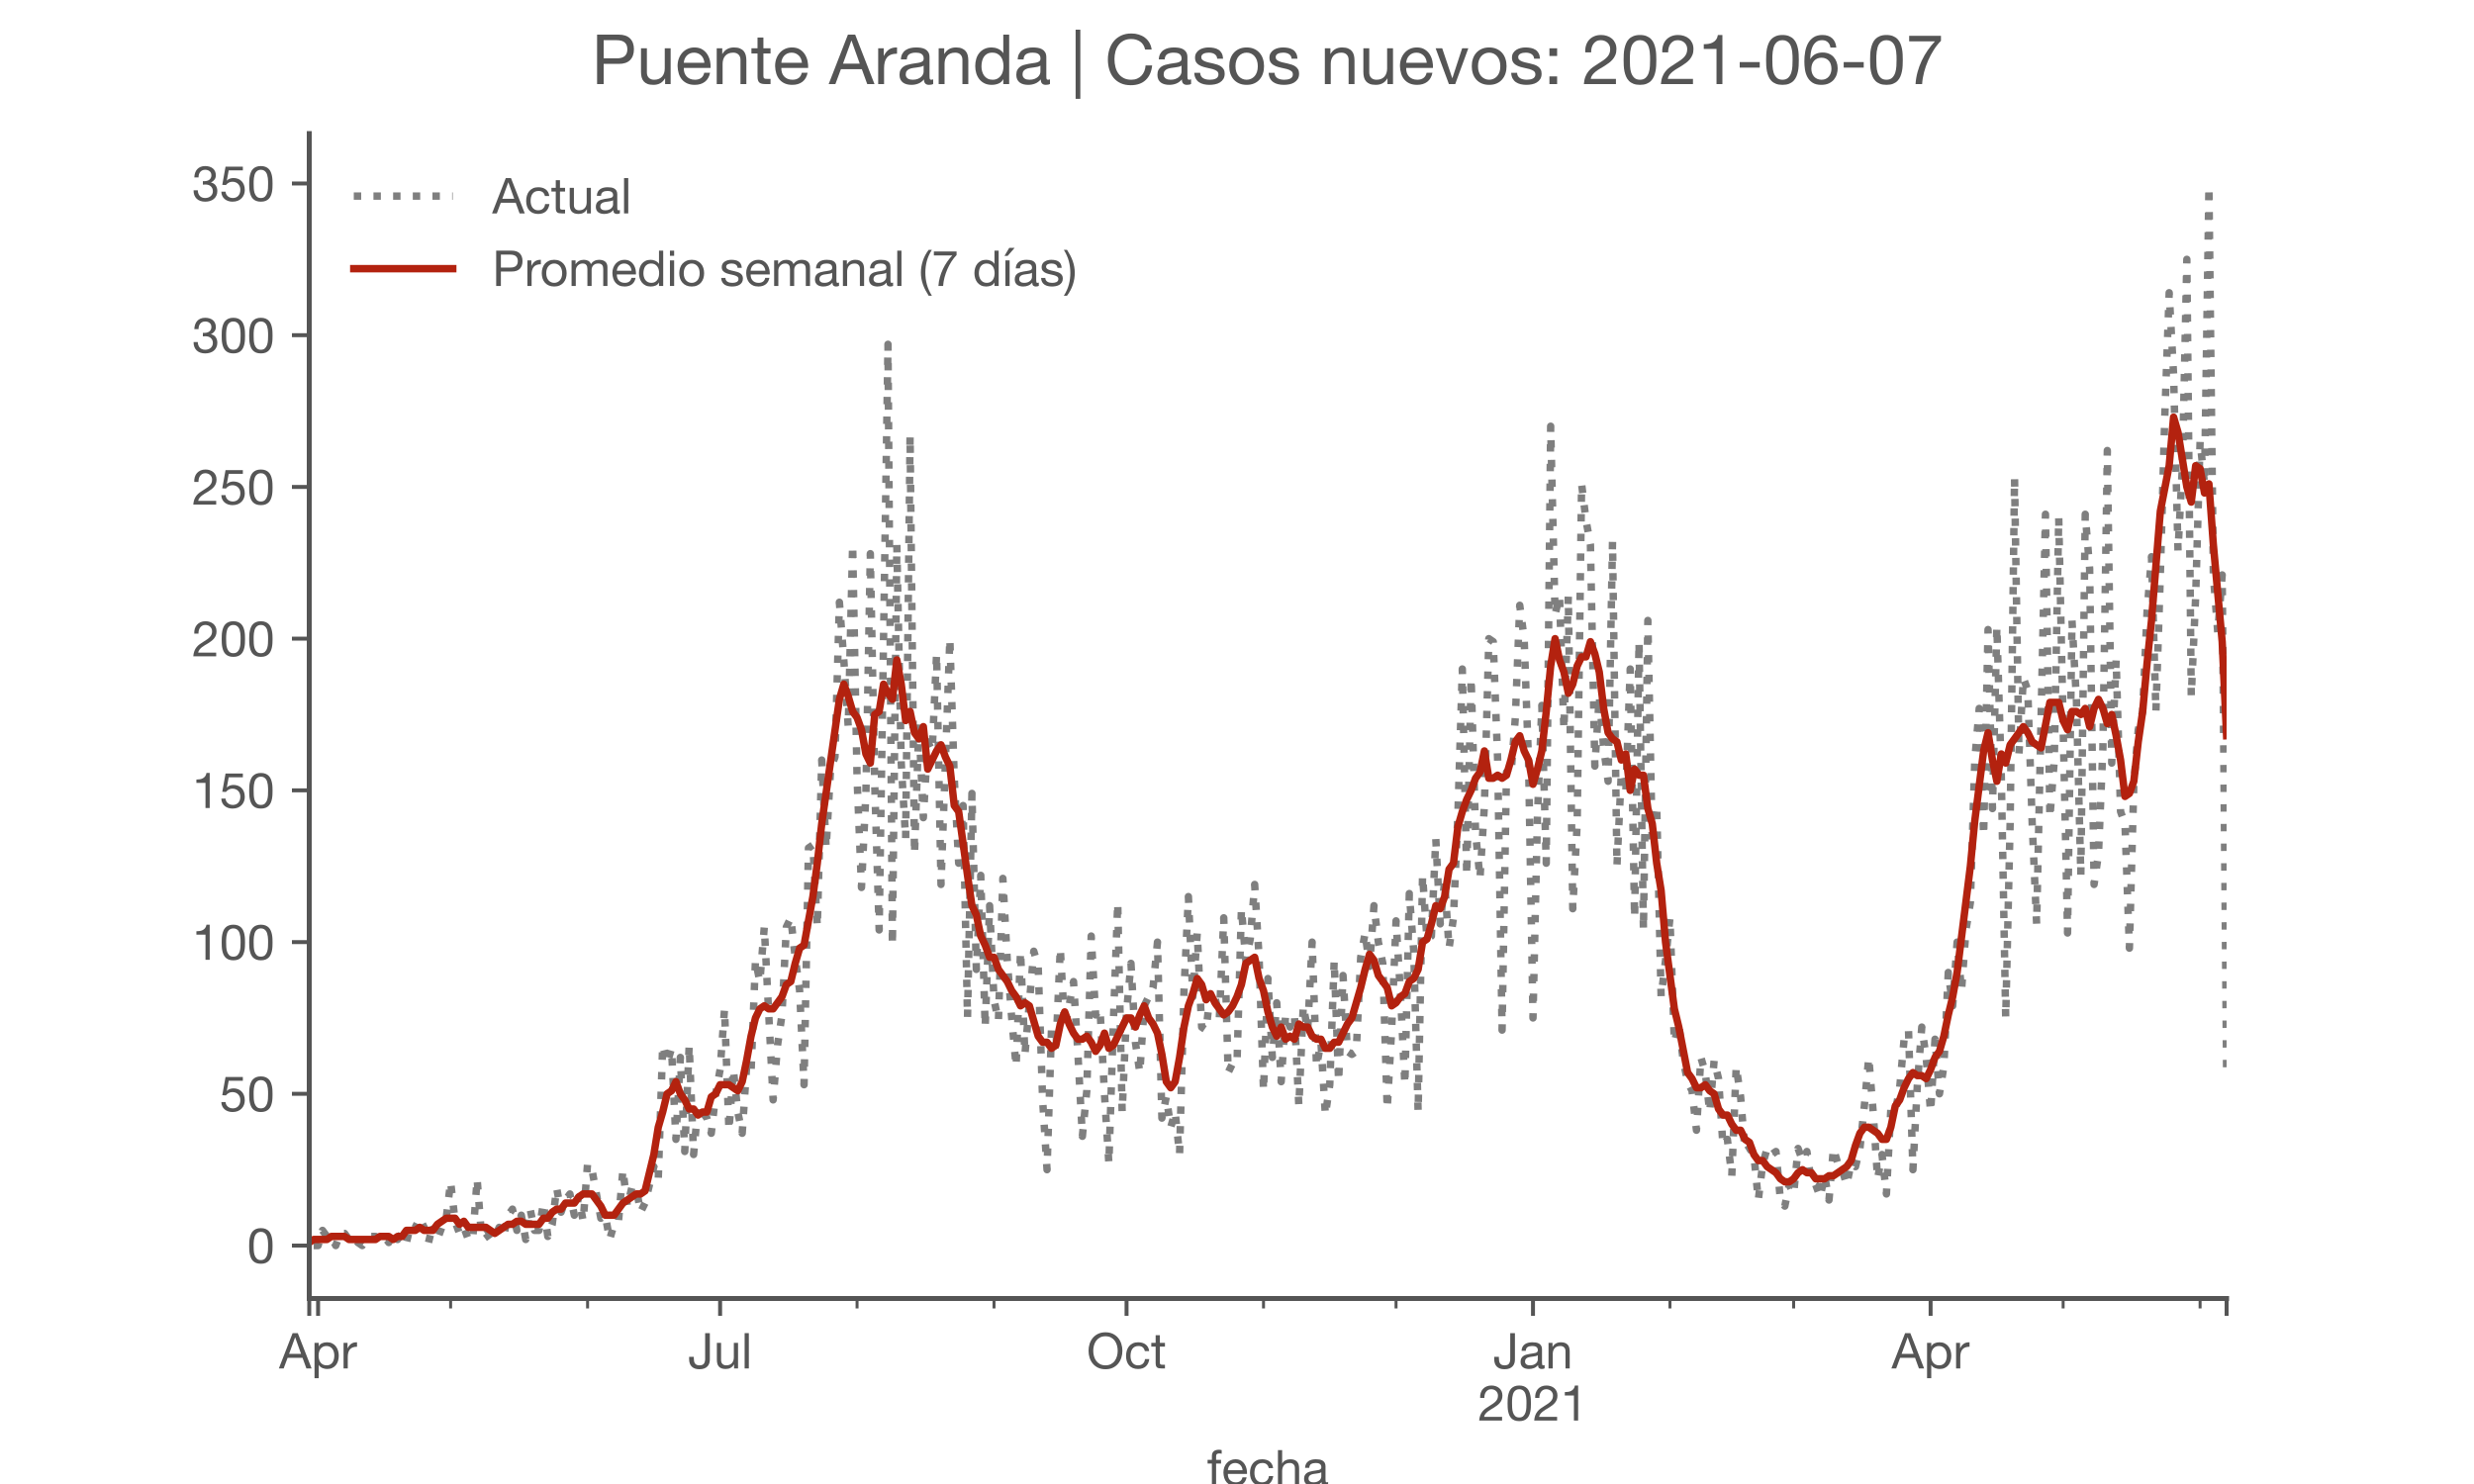 <?xml version="1.0" encoding="utf-8" standalone="no"?>
<!DOCTYPE svg PUBLIC "-//W3C//DTD SVG 1.1//EN"
  "http://www.w3.org/Graphics/SVG/1.1/DTD/svg11.dtd">
<!-- Created with matplotlib (https://matplotlib.org/) -->
<svg height="300pt" version="1.1" viewBox="0 0 500 300" width="500pt" xmlns="http://www.w3.org/2000/svg" xmlns:xlink="http://www.w3.org/1999/xlink">
 <defs>
  <style type="text/css">*{stroke-linecap:butt;stroke-linejoin:round;}</style>
 </defs>
 <g id="figure_1">
  <g id="patch_1">
   <path d="M 0 300 
L 500 300 
L 500 0 
L 0 0 
z
" style="fill:#ffffff;"/>
  </g>
  <g id="axes_1">
   <g id="patch_2">
    <path d="M 62.5 262.5 
L 450 262.5 
L 450 27 
L 62.5 27 
z
" style="fill:#ffffff;"/>
   </g>
   <g id="matplotlib.axis_1">
    <g id="xtick_1">
     <g id="line2d_1">
      <defs>
       <path d="M 0 0 
L 0 3.5 
" id="m6ed8ae85b5" style="stroke:#555555;stroke-width:0.8;"/>
      </defs>
      <g>
       <use style="fill:#555555;stroke:#555555;stroke-width:0.8;" x="62.5" xlink:href="#m6ed8ae85b5" y="262.5"/>
      </g>
     </g>
    </g>
    <g id="xtick_2">
     <g id="line2d_2">
      <g>
       <use style="fill:#555555;stroke:#555555;stroke-width:0.8;" x="64.286" xlink:href="#m6ed8ae85b5" y="262.5"/>
      </g>
     </g>
     <g id="text_1">
      <!-- Apr -->
      <g style="fill:#555555;" transform="translate(56.416 276.641)scale(0.1 -0.1)">
       <defs>
        <path d="M 20.094 29.5 
L 32.203 62.797 
L 32.406 62.797 
L 44.297 29.5 
z
M 27.203 71.406 
L -0.594 0 
L 9.094 0 
L 17.094 21.5 
L 47.297 21.5 
L 55.094 0 
L 65.594 0 
L 37.703 71.406 
z
" id="HelveticaNeue-65"/>
        <path d="M 6.703 51.703 
L 6.703 -19.703 
L 15.203 -19.703 
L 15.203 6.906 
L 15.406 6.906 
Q 16.797 4.594 18.844 3.047 
Q 20.906 1.5 23.203 0.594 
Q 25.5 -0.297 27.844 -0.688 
Q 30.203 -1.094 32.094 -1.094 
Q 38 -1.094 42.453 1 
Q 46.906 3.094 49.844 6.75 
Q 52.797 10.406 54.25 15.297 
Q 55.703 20.203 55.703 25.703 
Q 55.703 31.203 54.203 36.094 
Q 52.703 41 49.75 44.75 
Q 46.797 48.5 42.344 50.703 
Q 37.906 52.906 31.906 52.906 
Q 26.5 52.906 22 50.953 
Q 17.5 49 15.406 44.703 
L 15.203 44.703 
L 15.203 51.703 
z
M 46.703 26.297 
Q 46.703 22.5 45.891 18.891 
Q 45.094 15.297 43.297 12.5 
Q 41.5 9.703 38.547 8 
Q 35.594 6.297 31.203 6.297 
Q 26.797 6.297 23.688 7.938 
Q 20.594 9.594 18.641 12.297 
Q 16.703 15 15.797 18.547 
Q 14.906 22.094 14.906 25.906 
Q 14.906 29.5 15.75 33 
Q 16.594 36.5 18.5 39.25 
Q 20.406 42 23.406 43.703 
Q 26.406 45.406 30.703 45.406 
Q 34.797 45.406 37.844 43.797 
Q 40.906 42.203 42.844 39.5 
Q 44.797 36.797 45.75 33.344 
Q 46.703 29.906 46.703 26.297 
z
" id="HelveticaNeue-112"/>
        <path d="M 6.094 51.703 
L 6.094 0 
L 14.594 0 
L 14.594 23 
Q 14.594 28 15.594 31.844 
Q 16.594 35.703 18.797 38.391 
Q 21 41.094 24.594 42.5 
Q 28.203 43.906 33.297 43.906 
L 33.297 52.906 
Q 26.406 53.094 21.906 50.094 
Q 17.406 47.094 14.297 40.797 
L 14.094 40.797 
L 14.094 51.703 
z
" id="HelveticaNeue-114"/>
       </defs>
       <use xlink:href="#HelveticaNeue-65"/>
       <use x="64.8" xlink:href="#HelveticaNeue-112"/>
       <use x="124.1" xlink:href="#HelveticaNeue-114"/>
      </g>
     </g>
    </g>
    <g id="xtick_3">
     <g id="line2d_3">
      <g>
       <use style="fill:#555555;stroke:#555555;stroke-width:0.8;" x="145.536" xlink:href="#m6ed8ae85b5" y="262.5"/>
      </g>
     </g>
     <g id="text_2">
      <!-- Jul -->
      <g style="fill:#555555;" transform="translate(139.051 276.641)scale(0.1 -0.1)">
       <defs>
        <path d="M 44.094 17.797 
L 44.094 71.406 
L 34.594 71.406 
L 34.594 19.203 
Q 34.594 13.297 32.141 9.797 
Q 29.703 6.297 23.203 6.297 
Q 19.703 6.297 17.453 7.344 
Q 15.203 8.406 13.953 10.297 
Q 12.703 12.203 12.203 14.797 
Q 11.703 17.406 11.703 20.5 
L 11.703 23.5 
L 2.203 23.5 
L 2.203 19.094 
Q 2.203 8.906 7.594 3.656 
Q 13 -1.594 23 -1.594 
Q 29 -1.594 33.047 0.047 
Q 37.094 1.703 39.547 4.453 
Q 42 7.203 43.047 10.703 
Q 44.094 14.203 44.094 17.797 
z
" id="HelveticaNeue-74"/>
        <path d="M 49.203 0 
L 49.203 51.703 
L 40.703 51.703 
L 40.703 22.5 
Q 40.703 19 39.75 16.047 
Q 38.797 13.094 36.891 10.891 
Q 35 8.703 32.141 7.5 
Q 29.297 6.297 25.406 6.297 
Q 20.5 6.297 17.703 9.094 
Q 14.906 11.906 14.906 16.703 
L 14.906 51.703 
L 6.406 51.703 
L 6.406 17.703 
Q 6.406 13.5 7.25 10.047 
Q 8.094 6.594 10.188 4.094 
Q 12.297 1.594 15.688 0.25 
Q 19.094 -1.094 24.203 -1.094 
Q 29.906 -1.094 34.094 1.156 
Q 38.297 3.406 41 8.203 
L 41.203 8.203 
L 41.203 0 
z
" id="HelveticaNeue-117"/>
        <path d="M 6.906 71.406 
L 6.906 0 
L 15.406 0 
L 15.406 71.406 
z
" id="HelveticaNeue-108"/>
       </defs>
       <use xlink:href="#HelveticaNeue-74"/>
       <use x="51.9" xlink:href="#HelveticaNeue-117"/>
       <use x="107.5" xlink:href="#HelveticaNeue-108"/>
      </g>
     </g>
    </g>
    <g id="xtick_4">
     <g id="line2d_4">
      <g>
       <use style="fill:#555555;stroke:#555555;stroke-width:0.8;" x="227.679" xlink:href="#m6ed8ae85b5" y="262.5"/>
      </g>
     </g>
     <g id="text_3">
      <!-- Oct -->
      <g style="fill:#555555;" transform="translate(219.618 276.641)scale(0.1 -0.1)">
       <defs>
        <path d="M 13.297 35.703 
Q 13.297 41.094 14.688 46.344 
Q 16.094 51.594 19.094 55.797 
Q 22.094 60 26.797 62.547 
Q 31.5 65.094 38 65.094 
Q 44.5 65.094 49.203 62.547 
Q 53.906 60 56.906 55.797 
Q 59.906 51.594 61.297 46.344 
Q 62.703 41.094 62.703 35.703 
Q 62.703 30.297 61.297 25.047 
Q 59.906 19.797 56.906 15.594 
Q 53.906 11.406 49.203 8.844 
Q 44.5 6.297 38 6.297 
Q 31.5 6.297 26.797 8.844 
Q 22.094 11.406 19.094 15.594 
Q 16.094 19.797 14.688 25.047 
Q 13.297 30.297 13.297 35.703 
z
M 3.797 35.703 
Q 3.797 28.406 5.938 21.656 
Q 8.094 14.906 12.391 9.703 
Q 16.703 4.5 23.094 1.453 
Q 29.5 -1.594 38 -1.594 
Q 46.5 -1.594 52.891 1.453 
Q 59.297 4.5 63.594 9.703 
Q 67.906 14.906 70.047 21.656 
Q 72.203 28.406 72.203 35.703 
Q 72.203 43 70.047 49.75 
Q 67.906 56.5 63.594 61.703 
Q 59.297 66.906 52.891 70 
Q 46.5 73.094 38 73.094 
Q 29.5 73.094 23.094 70 
Q 16.703 66.906 12.391 61.703 
Q 8.094 56.5 5.938 49.75 
Q 3.797 43 3.797 35.703 
z
" id="HelveticaNeue-79"/>
        <path d="M 41.5 35.094 
L 50.297 35.094 
Q 49.797 39.703 47.891 43.047 
Q 46 46.406 43.047 48.594 
Q 40.094 50.797 36.25 51.844 
Q 32.406 52.906 28 52.906 
Q 21.906 52.906 17.297 50.75 
Q 12.703 48.594 9.641 44.844 
Q 6.594 41.094 5.094 36.047 
Q 3.594 31 3.594 25.203 
Q 3.594 19.406 5.141 14.547 
Q 6.703 9.703 9.75 6.203 
Q 12.797 2.703 17.344 0.797 
Q 21.906 -1.094 27.797 -1.094 
Q 37.703 -1.094 43.453 4.094 
Q 49.203 9.297 50.594 18.906 
L 41.906 18.906 
Q 41.094 12.906 37.547 9.594 
Q 34 6.297 27.703 6.297 
Q 23.703 6.297 20.797 7.891 
Q 17.906 9.5 16.094 12.141 
Q 14.297 14.797 13.438 18.188 
Q 12.594 21.594 12.594 25.203 
Q 12.594 29.094 13.391 32.75 
Q 14.203 36.406 16.047 39.203 
Q 17.906 42 21 43.703 
Q 24.094 45.406 28.703 45.406 
Q 34.094 45.406 37.297 42.703 
Q 40.5 40 41.5 35.094 
z
" id="HelveticaNeue-99"/>
        <path d="M 18.203 51.703 
L 18.203 67.203 
L 9.703 67.203 
L 9.703 51.703 
L 0.906 51.703 
L 0.906 44.203 
L 9.703 44.203 
L 9.703 11.297 
Q 9.703 7.703 10.391 5.5 
Q 11.094 3.297 12.547 2.094 
Q 14 0.906 16.344 0.453 
Q 18.703 0 22 0 
L 28.5 0 
L 28.5 7.5 
L 24.594 7.5 
Q 22.594 7.5 21.344 7.641 
Q 20.094 7.797 19.391 8.297 
Q 18.703 8.797 18.453 9.688 
Q 18.203 10.594 18.203 12.094 
L 18.203 44.203 
L 28.5 44.203 
L 28.5 51.703 
z
" id="HelveticaNeue-116"/>
       </defs>
       <use xlink:href="#HelveticaNeue-79"/>
       <use x="76" xlink:href="#HelveticaNeue-99"/>
       <use x="129.7" xlink:href="#HelveticaNeue-116"/>
      </g>
     </g>
    </g>
    <g id="xtick_5">
     <g id="line2d_5">
      <g>
       <use style="fill:#555555;stroke:#555555;stroke-width:0.8;" x="309.821" xlink:href="#m6ed8ae85b5" y="262.5"/>
      </g>
     </g>
     <g id="text_4">
      <!-- Jan -->
      <g style="fill:#555555;" transform="translate(301.761 276.641)scale(0.1 -0.1)">
       <defs>
        <path d="M 52.203 0.203 
Q 50 -1.094 46.094 -1.094 
Q 42.797 -1.094 40.844 0.75 
Q 38.906 2.594 38.906 6.797 
Q 35.406 2.594 30.75 0.75 
Q 26.094 -1.094 20.703 -1.094 
Q 17.203 -1.094 14.047 -0.297 
Q 10.906 0.5 8.594 2.203 
Q 6.297 3.906 4.938 6.656 
Q 3.594 9.406 3.594 13.297 
Q 3.594 17.703 5.094 20.5 
Q 6.594 23.297 9.047 25.047 
Q 11.5 26.797 14.641 27.688 
Q 17.797 28.594 21.094 29.203 
Q 24.594 29.906 27.75 30.25 
Q 30.906 30.594 33.297 31.25 
Q 35.703 31.906 37.094 33.156 
Q 38.5 34.406 38.5 36.797 
Q 38.5 39.594 37.453 41.297 
Q 36.406 43 34.75 43.891 
Q 33.094 44.797 31.047 45.094 
Q 29 45.406 27 45.406 
Q 21.594 45.406 18 43.344 
Q 14.406 41.297 14.094 35.594 
L 5.594 35.594 
Q 5.797 40.406 7.594 43.703 
Q 9.406 47 12.406 49.047 
Q 15.406 51.094 19.25 52 
Q 23.094 52.906 27.5 52.906 
Q 31 52.906 34.453 52.406 
Q 37.906 51.906 40.703 50.344 
Q 43.5 48.797 45.203 46 
Q 46.906 43.203 46.906 38.703 
L 46.906 12.094 
Q 46.906 9.094 47.25 7.688 
Q 47.594 6.297 49.594 6.297 
Q 50.703 6.297 52.203 6.797 
z
M 38.406 26.703 
Q 36.797 25.5 34.188 24.953 
Q 31.594 24.406 28.75 24.047 
Q 25.906 23.703 23 23.25 
Q 20.094 22.797 17.797 21.797 
Q 15.5 20.797 14.047 18.938 
Q 12.594 17.094 12.594 13.906 
Q 12.594 11.797 13.438 10.344 
Q 14.297 8.906 15.641 8 
Q 17 7.094 18.797 6.688 
Q 20.594 6.297 22.594 6.297 
Q 26.797 6.297 29.797 7.438 
Q 32.797 8.594 34.688 10.344 
Q 36.594 12.094 37.5 14.141 
Q 38.406 16.203 38.406 18 
z
" id="HelveticaNeue-97"/>
        <path d="M 6.406 51.703 
L 6.406 0 
L 14.906 0 
L 14.906 29.203 
Q 14.906 32.703 15.844 35.641 
Q 16.797 38.594 18.688 40.797 
Q 20.594 43 23.438 44.203 
Q 26.297 45.406 30.203 45.406 
Q 35.094 45.406 37.891 42.594 
Q 40.703 39.797 40.703 35 
L 40.703 0 
L 49.203 0 
L 49.203 34 
Q 49.203 38.203 48.344 41.641 
Q 47.5 45.094 45.391 47.594 
Q 43.297 50.094 39.891 51.5 
Q 36.5 52.906 31.406 52.906 
Q 19.906 52.906 14.594 43.5 
L 14.406 43.5 
L 14.406 51.703 
z
" id="HelveticaNeue-110"/>
       </defs>
       <use xlink:href="#HelveticaNeue-74"/>
       <use x="51.9" xlink:href="#HelveticaNeue-97"/>
       <use x="105.6" xlink:href="#HelveticaNeue-110"/>
      </g>
      <!-- 2021 -->
      <g style="fill:#555555;" transform="translate(298.703 287.18)scale(0.1 -0.1)">
       <defs>
        <path d="M 4.406 45.797 
L 12.906 45.797 
Q 12.797 49 13.547 52.141 
Q 14.297 55.297 16 57.797 
Q 17.703 60.297 20.344 61.844 
Q 23 63.406 26.703 63.406 
Q 29.5 63.406 32 62.5 
Q 34.5 61.594 36.344 59.891 
Q 38.203 58.203 39.297 55.844 
Q 40.406 53.5 40.406 50.594 
Q 40.406 46.906 39.25 44.094 
Q 38.094 41.297 35.844 38.891 
Q 33.594 36.5 30.188 34.141 
Q 26.797 31.797 22.297 29 
Q 18.594 26.797 15.188 24.297 
Q 11.797 21.797 9.094 18.5 
Q 6.406 15.203 4.656 10.75 
Q 2.906 6.297 2.406 0 
L 48.703 0 
L 48.703 7.5 
L 12.297 7.5 
Q 12.906 10.797 14.844 13.344 
Q 16.797 15.906 19.547 18.094 
Q 22.297 20.297 25.594 22.25 
Q 28.906 24.203 32.203 26.203 
Q 35.5 28.297 38.594 30.594 
Q 41.703 32.906 44.094 35.75 
Q 46.5 38.594 47.953 42.188 
Q 49.406 45.797 49.406 50.5 
Q 49.406 55.5 47.656 59.297 
Q 45.906 63.094 42.906 65.641 
Q 39.906 68.203 35.844 69.547 
Q 31.797 70.906 27.203 70.906 
Q 21.594 70.906 17.188 69 
Q 12.797 67.094 9.844 63.75 
Q 6.906 60.406 5.5 55.797 
Q 4.094 51.203 4.406 45.797 
z
" id="HelveticaNeue-50"/>
        <path d="M 13.203 34.906 
Q 13.203 37.5 13.25 40.641 
Q 13.297 43.797 13.75 46.938 
Q 14.203 50.094 15.047 53.094 
Q 15.906 56.094 17.547 58.344 
Q 19.203 60.594 21.703 62 
Q 24.203 63.406 27.797 63.406 
Q 31.406 63.406 33.906 62 
Q 36.406 60.594 38.047 58.344 
Q 39.703 56.094 40.547 53.094 
Q 41.406 50.094 41.844 46.938 
Q 42.297 43.797 42.344 40.641 
Q 42.406 37.5 42.406 34.906 
Q 42.406 30.906 42.156 25.953 
Q 41.906 21 40.547 16.641 
Q 39.203 12.297 36.203 9.297 
Q 33.203 6.297 27.797 6.297 
Q 22.406 6.297 19.406 9.297 
Q 16.406 12.297 15.047 16.641 
Q 13.703 21 13.453 25.953 
Q 13.203 30.906 13.203 34.906 
z
M 4.203 34.797 
Q 4.203 30.906 4.391 26.703 
Q 4.594 22.5 5.391 18.5 
Q 6.203 14.5 7.703 10.953 
Q 9.203 7.406 11.797 4.703 
Q 14.406 2 18.344 0.453 
Q 22.297 -1.094 27.797 -1.094 
Q 33.406 -1.094 37.297 0.453 
Q 41.203 2 43.797 4.703 
Q 46.406 7.406 47.906 10.953 
Q 49.406 14.5 50.203 18.5 
Q 51 22.5 51.203 26.703 
Q 51.406 30.906 51.406 34.797 
Q 51.406 38.703 51.203 42.891 
Q 51 47.094 50.203 51.094 
Q 49.406 55.094 47.906 58.688 
Q 46.406 62.297 43.797 65 
Q 41.203 67.703 37.25 69.297 
Q 33.297 70.906 27.797 70.906 
Q 22.297 70.906 18.344 69.297 
Q 14.406 67.703 11.797 65 
Q 9.203 62.297 7.703 58.688 
Q 6.203 55.094 5.391 51.094 
Q 4.594 47.094 4.391 42.891 
Q 4.203 38.703 4.203 34.797 
z
" id="HelveticaNeue-48"/>
        <path d="M 35.594 0 
L 35.594 70.906 
L 29.094 70.906 
Q 28.406 66.906 26.5 64.297 
Q 24.594 61.703 21.844 60.203 
Q 19.094 58.703 15.688 58.141 
Q 12.297 57.594 8.703 57.594 
L 8.703 50.797 
L 27.094 50.797 
L 27.094 0 
z
" id="HelveticaNeue-49"/>
       </defs>
       <use xlink:href="#HelveticaNeue-50"/>
       <use x="55.6" xlink:href="#HelveticaNeue-48"/>
       <use x="111.2" xlink:href="#HelveticaNeue-50"/>
       <use x="166.8" xlink:href="#HelveticaNeue-49"/>
      </g>
     </g>
    </g>
    <g id="xtick_6">
     <g id="line2d_6">
      <g>
       <use style="fill:#555555;stroke:#555555;stroke-width:0.8;" x="390.179" xlink:href="#m6ed8ae85b5" y="262.5"/>
      </g>
     </g>
     <g id="text_5">
      <!-- Apr -->
      <g style="fill:#555555;" transform="translate(382.309 276.641)scale(0.1 -0.1)">
       <use xlink:href="#HelveticaNeue-65"/>
       <use x="64.8" xlink:href="#HelveticaNeue-112"/>
       <use x="124.1" xlink:href="#HelveticaNeue-114"/>
      </g>
     </g>
    </g>
    <g id="xtick_7">
     <g id="line2d_7">
      <g>
       <use style="fill:#555555;stroke:#555555;stroke-width:0.8;" x="450" xlink:href="#m6ed8ae85b5" y="262.5"/>
      </g>
     </g>
    </g>
    <g id="xtick_8">
     <g id="line2d_8">
      <defs>
       <path d="M 0 0 
L 0 2 
" id="m034f08e67f" style="stroke:#555555;stroke-width:0.6;"/>
      </defs>
      <g>
       <use style="fill:#555555;stroke:#555555;stroke-width:0.6;" x="91.071" xlink:href="#m034f08e67f" y="262.5"/>
      </g>
     </g>
    </g>
    <g id="xtick_9">
     <g id="line2d_9">
      <g>
       <use style="fill:#555555;stroke:#555555;stroke-width:0.6;" x="118.75" xlink:href="#m034f08e67f" y="262.5"/>
      </g>
     </g>
    </g>
    <g id="xtick_10">
     <g id="line2d_10">
      <g>
       <use style="fill:#555555;stroke:#555555;stroke-width:0.6;" x="173.214" xlink:href="#m034f08e67f" y="262.5"/>
      </g>
     </g>
    </g>
    <g id="xtick_11">
     <g id="line2d_11">
      <g>
       <use style="fill:#555555;stroke:#555555;stroke-width:0.6;" x="200.893" xlink:href="#m034f08e67f" y="262.5"/>
      </g>
     </g>
    </g>
    <g id="xtick_12">
     <g id="line2d_12">
      <g>
       <use style="fill:#555555;stroke:#555555;stroke-width:0.6;" x="255.357" xlink:href="#m034f08e67f" y="262.5"/>
      </g>
     </g>
    </g>
    <g id="xtick_13">
     <g id="line2d_13">
      <g>
       <use style="fill:#555555;stroke:#555555;stroke-width:0.6;" x="282.143" xlink:href="#m034f08e67f" y="262.5"/>
      </g>
     </g>
    </g>
    <g id="xtick_14">
     <g id="line2d_14">
      <g>
       <use style="fill:#555555;stroke:#555555;stroke-width:0.6;" x="337.5" xlink:href="#m034f08e67f" y="262.5"/>
      </g>
     </g>
    </g>
    <g id="xtick_15">
     <g id="line2d_15">
      <g>
       <use style="fill:#555555;stroke:#555555;stroke-width:0.6;" x="362.5" xlink:href="#m034f08e67f" y="262.5"/>
      </g>
     </g>
    </g>
    <g id="xtick_16">
     <g id="line2d_16">
      <g>
       <use style="fill:#555555;stroke:#555555;stroke-width:0.6;" x="416.964" xlink:href="#m034f08e67f" y="262.5"/>
      </g>
     </g>
    </g>
    <g id="xtick_17">
     <g id="line2d_17">
      <g>
       <use style="fill:#555555;stroke:#555555;stroke-width:0.6;" x="444.643" xlink:href="#m034f08e67f" y="262.5"/>
      </g>
     </g>
    </g>
    <g id="text_6">
     <!-- fecha -->
     <g style="fill:#555555;" transform="translate(243.935 300.291)scale(0.1 -0.1)">
      <defs>
       <path d="M 9.906 44.203 
L 9.906 0 
L 18.406 0 
L 18.406 44.203 
L 28.406 44.203 
L 28.406 51.703 
L 18.406 51.703 
L 18.406 58.906 
Q 18.406 62.297 20.094 63.5 
Q 21.797 64.703 24.906 64.703 
Q 26 64.703 27.297 64.547 
Q 28.594 64.406 29.703 64 
L 29.703 71.406 
Q 28.5 71.797 26.953 72 
Q 25.406 72.203 24.203 72.203 
Q 17.203 72.203 13.547 68.953 
Q 9.906 65.703 9.906 59.406 
L 9.906 51.703 
L 1.203 51.703 
L 1.203 44.203 
z
" id="HelveticaNeue-102"/>
       <path d="M 42.297 30.797 
L 12.594 30.797 
Q 12.797 33.797 13.891 36.438 
Q 15 39.094 16.891 41.094 
Q 18.797 43.094 21.438 44.25 
Q 24.094 45.406 27.406 45.406 
Q 30.594 45.406 33.25 44.25 
Q 35.906 43.094 37.844 41.141 
Q 39.797 39.203 40.938 36.5 
Q 42.094 33.797 42.297 30.797 
z
M 50.5 16.406 
L 42.094 16.406 
Q 41 11.297 37.547 8.797 
Q 34.094 6.297 28.703 6.297 
Q 24.5 6.297 21.391 7.688 
Q 18.297 9.094 16.297 11.438 
Q 14.297 13.797 13.391 16.844 
Q 12.5 19.906 12.594 23.297 
L 51.297 23.297 
Q 51.5 28 50.453 33.203 
Q 49.406 38.406 46.656 42.797 
Q 43.906 47.203 39.344 50.047 
Q 34.797 52.906 27.906 52.906 
Q 22.594 52.906 18.141 50.906 
Q 13.703 48.906 10.453 45.297 
Q 7.203 41.703 5.391 36.797 
Q 3.594 31.906 3.594 26 
Q 3.797 20.094 5.344 15.094 
Q 6.906 10.094 10 6.5 
Q 13.094 2.906 17.641 0.906 
Q 22.203 -1.094 28.406 -1.094 
Q 37.203 -1.094 43 3.297 
Q 48.797 7.703 50.5 16.406 
z
" id="HelveticaNeue-101"/>
       <path d="M 6.406 71.406 
L 6.406 0 
L 14.906 0 
L 14.906 29.203 
Q 14.906 32.703 15.844 35.641 
Q 16.797 38.594 18.688 40.797 
Q 20.594 43 23.438 44.203 
Q 26.297 45.406 30.203 45.406 
Q 35.094 45.406 37.891 42.594 
Q 40.703 39.797 40.703 35 
L 40.703 0 
L 49.203 0 
L 49.203 34 
Q 49.203 38.203 48.344 41.641 
Q 47.5 45.094 45.391 47.594 
Q 43.297 50.094 39.891 51.5 
Q 36.5 52.906 31.406 52.906 
Q 29.094 52.906 26.641 52.406 
Q 24.203 51.906 21.953 50.844 
Q 19.703 49.797 17.891 48.141 
Q 16.094 46.5 15.094 44.094 
L 14.906 44.094 
L 14.906 71.406 
z
" id="HelveticaNeue-104"/>
      </defs>
      <use xlink:href="#HelveticaNeue-102"/>
      <use x="29.6" xlink:href="#HelveticaNeue-101"/>
      <use x="83.3" xlink:href="#HelveticaNeue-99"/>
      <use x="137" xlink:href="#HelveticaNeue-104"/>
      <use x="192.6" xlink:href="#HelveticaNeue-97"/>
     </g>
    </g>
   </g>
   <g id="matplotlib.axis_2">
    <g id="ytick_1">
     <g id="line2d_18">
      <defs>
       <path d="M 0 0 
L -3.5 0 
" id="mb7f77033db" style="stroke:#555555;stroke-width:0.8;"/>
      </defs>
      <g>
       <use style="fill:#555555;stroke:#555555;stroke-width:0.8;" x="62.5" xlink:href="#mb7f77033db" y="251.795"/>
      </g>
     </g>
     <g id="text_7">
      <!-- 0 -->
      <g style="fill:#555555;" transform="translate(49.941 255.366)scale(0.1 -0.1)">
       <use xlink:href="#HelveticaNeue-48"/>
      </g>
     </g>
    </g>
    <g id="ytick_2">
     <g id="line2d_19">
      <g>
       <use style="fill:#555555;stroke:#555555;stroke-width:0.8;" x="62.5" xlink:href="#mb7f77033db" y="221.123"/>
      </g>
     </g>
     <g id="text_8">
      <!-- 50 -->
      <g style="fill:#555555;" transform="translate(44.381 224.694)scale(0.1 -0.1)">
       <defs>
        <path d="M 47 62.203 
L 47 69.703 
L 12 69.703 
L 5.406 32.906 
L 12.703 32.5 
Q 15.203 35.5 18.453 37.344 
Q 21.703 39.203 25.906 39.203 
Q 29.5 39.203 32.453 38 
Q 35.406 36.797 37.5 34.641 
Q 39.594 32.5 40.75 29.547 
Q 41.906 26.594 41.906 23.094 
Q 41.906 18.906 40.703 15.75 
Q 39.5 12.594 37.453 10.5 
Q 35.406 8.406 32.656 7.344 
Q 29.906 6.297 26.906 6.297 
Q 23.703 6.297 21.047 7.25 
Q 18.406 8.203 16.453 9.953 
Q 14.5 11.703 13.344 14.047 
Q 12.203 16.406 12 19.094 
L 3.5 19.094 
Q 3.594 14.297 5.391 10.5 
Q 7.203 6.703 10.297 4.141 
Q 13.406 1.594 17.453 0.25 
Q 21.5 -1.094 26.094 -1.094 
Q 32.297 -1.094 36.938 0.844 
Q 41.594 2.797 44.688 6.094 
Q 47.797 9.406 49.344 13.656 
Q 50.906 17.906 50.906 22.406 
Q 50.906 28.5 49.094 33.047 
Q 47.297 37.594 44.188 40.641 
Q 41.094 43.703 36.891 45.203 
Q 32.703 46.703 28 46.703 
Q 24.406 46.703 20.75 45.453 
Q 17.094 44.203 14.797 41.594 
L 14.594 41.797 
L 18.406 62.203 
z
" id="HelveticaNeue-53"/>
       </defs>
       <use xlink:href="#HelveticaNeue-53"/>
       <use x="55.6" xlink:href="#HelveticaNeue-48"/>
      </g>
     </g>
    </g>
    <g id="ytick_3">
     <g id="line2d_20">
      <g>
       <use style="fill:#555555;stroke:#555555;stroke-width:0.8;" x="62.5" xlink:href="#mb7f77033db" y="190.451"/>
      </g>
     </g>
     <g id="text_9">
      <!-- 100 -->
      <g style="fill:#555555;" transform="translate(38.822 194.022)scale(0.1 -0.1)">
       <use xlink:href="#HelveticaNeue-49"/>
       <use x="55.6" xlink:href="#HelveticaNeue-48"/>
       <use x="111.2" xlink:href="#HelveticaNeue-48"/>
      </g>
     </g>
    </g>
    <g id="ytick_4">
     <g id="line2d_21">
      <g>
       <use style="fill:#555555;stroke:#555555;stroke-width:0.8;" x="62.5" xlink:href="#mb7f77033db" y="159.779"/>
      </g>
     </g>
     <g id="text_10">
      <!-- 150 -->
      <g style="fill:#555555;" transform="translate(38.822 163.35)scale(0.1 -0.1)">
       <use xlink:href="#HelveticaNeue-49"/>
       <use x="55.6" xlink:href="#HelveticaNeue-53"/>
       <use x="111.2" xlink:href="#HelveticaNeue-48"/>
      </g>
     </g>
    </g>
    <g id="ytick_5">
     <g id="line2d_22">
      <g>
       <use style="fill:#555555;stroke:#555555;stroke-width:0.8;" x="62.5" xlink:href="#mb7f77033db" y="129.107"/>
      </g>
     </g>
     <g id="text_11">
      <!-- 200 -->
      <g style="fill:#555555;" transform="translate(38.822 132.678)scale(0.1 -0.1)">
       <use xlink:href="#HelveticaNeue-50"/>
       <use x="55.6" xlink:href="#HelveticaNeue-48"/>
       <use x="111.2" xlink:href="#HelveticaNeue-48"/>
      </g>
     </g>
    </g>
    <g id="ytick_6">
     <g id="line2d_23">
      <g>
       <use style="fill:#555555;stroke:#555555;stroke-width:0.8;" x="62.5" xlink:href="#mb7f77033db" y="98.435"/>
      </g>
     </g>
     <g id="text_12">
      <!-- 250 -->
      <g style="fill:#555555;" transform="translate(38.822 102.006)scale(0.1 -0.1)">
       <use xlink:href="#HelveticaNeue-50"/>
       <use x="55.6" xlink:href="#HelveticaNeue-53"/>
       <use x="111.2" xlink:href="#HelveticaNeue-48"/>
      </g>
     </g>
    </g>
    <g id="ytick_7">
     <g id="line2d_24">
      <g>
       <use style="fill:#555555;stroke:#555555;stroke-width:0.8;" x="62.5" xlink:href="#mb7f77033db" y="67.763"/>
      </g>
     </g>
     <g id="text_13">
      <!-- 300 -->
      <g style="fill:#555555;" transform="translate(38.822 71.333)scale(0.1 -0.1)">
       <defs>
        <path d="M 21.797 40.5 
L 21.797 33.297 
Q 24.203 33.594 26.906 33.594 
Q 30.094 33.594 32.844 32.75 
Q 35.594 31.906 37.594 30.156 
Q 39.594 28.406 40.797 25.844 
Q 42 23.297 42 20 
Q 42 16.797 40.75 14.25 
Q 39.5 11.703 37.391 9.953 
Q 35.297 8.203 32.5 7.25 
Q 29.703 6.297 26.594 6.297 
Q 19.297 6.297 15.5 10.641 
Q 11.703 15 11.5 21.906 
L 3 21.906 
Q 2.906 16.406 4.547 12.094 
Q 6.203 7.797 9.297 4.844 
Q 12.406 1.906 16.797 0.406 
Q 21.203 -1.094 26.594 -1.094 
Q 31.594 -1.094 36.047 0.25 
Q 40.5 1.594 43.797 4.297 
Q 47.094 7 49.047 11.047 
Q 51 15.094 51 20.406 
Q 51 26.797 47.844 31.5 
Q 44.703 36.203 38.203 37.594 
L 38.203 37.797 
Q 42.406 39.703 45.203 43.391 
Q 48 47.094 48 51.906 
Q 48 56.797 46.344 60.391 
Q 44.703 64 41.797 66.297 
Q 38.906 68.594 34.953 69.75 
Q 31 70.906 26.406 70.906 
Q 21.094 70.906 17.047 69.203 
Q 13 67.5 10.297 64.5 
Q 7.594 61.5 6.141 57.297 
Q 4.703 53.094 4.5 48 
L 13 48 
Q 13 51.094 13.797 53.891 
Q 14.594 56.703 16.25 58.797 
Q 17.906 60.906 20.453 62.156 
Q 23 63.406 26.406 63.406 
Q 31.797 63.406 35.391 60.547 
Q 39 57.703 39 52 
Q 39 49.203 37.891 47 
Q 36.797 44.797 34.938 43.344 
Q 33.094 41.906 30.641 41.156 
Q 28.203 40.406 25.5 40.406 
L 23.703 40.406 
Q 23.203 40.406 22.703 40.406 
Q 22.297 40.406 21.797 40.5 
z
" id="HelveticaNeue-51"/>
       </defs>
       <use xlink:href="#HelveticaNeue-51"/>
       <use x="55.6" xlink:href="#HelveticaNeue-48"/>
       <use x="111.2" xlink:href="#HelveticaNeue-48"/>
      </g>
     </g>
    </g>
    <g id="ytick_8">
     <g id="line2d_25">
      <g>
       <use style="fill:#555555;stroke:#555555;stroke-width:0.8;" x="62.5" xlink:href="#mb7f77033db" y="37.091"/>
      </g>
     </g>
     <g id="text_14">
      <!-- 350 -->
      <g style="fill:#555555;" transform="translate(38.822 40.661)scale(0.1 -0.1)">
       <use xlink:href="#HelveticaNeue-51"/>
       <use x="55.6" xlink:href="#HelveticaNeue-53"/>
       <use x="111.2" xlink:href="#HelveticaNeue-48"/>
      </g>
     </g>
    </g>
   </g>
   <g id="line2d_26">
    <path clip-path="url(#p5589c386db)" d="M 63.393 251.795 
L 64.286 251.795 
L 65.179 248.728 
L 66.071 249.955 
L 66.964 249.955 
L 67.857 251.795 
L 68.75 249.342 
L 69.643 249.342 
L 70.536 250.569 
L 71.429 249.955 
L 72.321 251.182 
L 73.214 251.795 
L 74.107 250.569 
L 75 249.955 
L 75.893 249.955 
L 76.786 250.569 
L 77.679 249.955 
L 78.571 251.182 
L 79.464 249.342 
L 80.357 250.569 
L 81.25 249.342 
L 82.143 251.182 
L 83.036 247.501 
L 83.929 248.115 
L 84.821 246.274 
L 85.714 248.115 
L 86.607 251.182 
L 87.5 247.501 
L 88.393 250.569 
L 89.286 248.115 
L 90.179 246.274 
L 91.071 238.913 
L 91.964 246.888 
L 92.857 249.342 
L 93.75 248.115 
L 94.643 250.569 
L 95.536 250.569 
L 96.429 238.3 
L 97.321 249.955 
L 98.214 249.342 
L 99.107 250.569 
L 100 249.955 
L 100.893 248.115 
L 101.786 249.955 
L 102.679 245.661 
L 103.571 244.434 
L 104.464 248.728 
L 105.357 245.661 
L 106.25 250.569 
L 107.143 244.434 
L 108.036 248.728 
L 108.929 248.728 
L 109.821 243.207 
L 110.714 249.955 
L 111.607 247.501 
L 112.5 240.14 
L 113.393 245.048 
L 114.286 242.594 
L 115.179 241.367 
L 116.071 245.661 
L 116.964 241.98 
L 117.857 246.888 
L 118.75 235.233 
L 119.643 236.459 
L 121.429 246.274 
L 122.321 245.661 
L 123.214 250.569 
L 124.107 247.501 
L 125 246.888 
L 125.893 236.459 
L 126.786 243.821 
L 127.679 240.14 
L 128.571 240.14 
L 129.464 245.048 
L 130.357 243.207 
L 132.143 235.846 
L 133.036 238.3 
L 133.929 211.308 
L 134.821 214.989 
L 135.714 211.922 
L 136.607 230.325 
L 137.5 213.762 
L 138.393 232.779 
L 139.286 211.308 
L 140.179 233.392 
L 141.071 223.577 
L 142.857 226.031 
L 143.75 229.098 
L 144.643 221.123 
L 145.536 216.216 
L 146.429 203.947 
L 147.321 228.485 
L 148.214 216.216 
L 149.107 224.804 
L 150 229.098 
L 150.893 215.602 
L 151.786 216.829 
L 152.679 194.132 
L 153.571 198.426 
L 154.464 187.384 
L 156.25 222.35 
L 157.143 211.308 
L 158.036 205.174 
L 158.929 187.384 
L 159.821 185.544 
L 160.714 193.519 
L 161.607 200.266 
L 162.5 219.283 
L 163.393 171.435 
L 164.286 170.821 
L 165.179 187.384 
L 166.071 153.645 
L 166.964 171.435 
L 167.857 155.485 
L 168.75 153.031 
L 169.643 121.746 
L 170.536 133.401 
L 171.429 146.897 
L 172.321 110.091 
L 173.214 157.326 
L 174.107 179.409 
L 175 160.393 
L 175.893 111.931 
L 176.786 158.552 
L 177.679 187.998 
L 179.464 69.603 
L 180.357 191.065 
L 181.25 110.091 
L 182.143 154.258 
L 183.036 169.594 
L 183.929 88.007 
L 184.821 172.662 
L 185.714 146.284 
L 186.607 165.3 
L 187.5 149.964 
L 188.393 151.805 
L 189.286 132.174 
L 190.179 178.796 
L 191.964 129.107 
L 192.857 157.326 
L 193.75 174.502 
L 194.643 162.847 
L 195.536 205.787 
L 196.429 160.393 
L 197.321 195.972 
L 198.214 176.956 
L 199.107 207.628 
L 200 183.09 
L 200.893 202.107 
L 201.786 206.401 
L 202.679 177.569 
L 203.571 194.132 
L 204.464 205.787 
L 205.357 215.602 
L 206.25 192.292 
L 207.143 213.149 
L 208.929 192.292 
L 209.821 195.359 
L 210.714 222.35 
L 211.607 236.459 
L 212.5 208.241 
L 213.393 212.535 
L 214.286 191.678 
L 215.179 207.628 
L 216.071 203.334 
L 216.964 198.426 
L 217.857 213.149 
L 218.75 229.712 
L 219.643 220.51 
L 220.536 189.224 
L 221.429 205.174 
L 222.321 203.947 
L 223.214 221.123 
L 224.107 235.233 
L 225 207.014 
L 225.893 182.477 
L 226.786 224.804 
L 227.679 204.56 
L 228.571 194.745 
L 229.464 210.695 
L 230.357 216.829 
L 231.25 203.334 
L 233.036 199.653 
L 233.929 190.451 
L 234.821 226.031 
L 235.714 221.737 
L 236.607 227.871 
L 237.5 224.804 
L 238.393 233.392 
L 239.286 200.266 
L 240.179 181.25 
L 241.071 201.493 
L 241.964 188.611 
L 242.857 207.628 
L 243.75 208.241 
L 244.643 200.266 
L 245.536 201.493 
L 246.429 205.787 
L 247.321 185.544 
L 248.214 216.829 
L 249.107 214.989 
L 250 214.989 
L 250.893 183.704 
L 251.786 194.132 
L 252.679 189.838 
L 253.571 178.796 
L 254.464 193.519 
L 255.357 220.51 
L 256.25 197.813 
L 257.143 213.762 
L 258.036 202.72 
L 258.929 218.67 
L 259.821 205.174 
L 260.714 207.628 
L 261.607 205.174 
L 262.5 223.577 
L 263.393 203.334 
L 264.286 208.241 
L 265.179 190.451 
L 266.071 215.602 
L 266.964 210.695 
L 267.857 225.417 
L 268.75 219.283 
L 269.643 194.132 
L 270.536 218.67 
L 271.429 197.199 
L 272.321 212.535 
L 273.214 213.149 
L 274.107 212.535 
L 275 193.519 
L 275.893 188.611 
L 276.786 195.359 
L 277.679 183.09 
L 278.571 190.451 
L 279.464 194.745 
L 280.357 224.191 
L 281.25 208.241 
L 282.143 186.157 
L 283.036 200.88 
L 283.929 219.283 
L 284.821 180.636 
L 285.714 192.292 
L 286.607 224.804 
L 287.5 176.956 
L 288.393 189.838 
L 289.286 189.224 
L 290.179 169.594 
L 291.071 186.771 
L 291.964 178.183 
L 292.857 191.678 
L 293.75 185.544 
L 294.643 164.687 
L 295.536 135.242 
L 296.429 176.956 
L 297.321 137.082 
L 298.214 168.367 
L 299.107 177.569 
L 300 162.847 
L 300.893 129.107 
L 301.786 129.721 
L 302.679 153.645 
L 303.571 208.241 
L 304.464 156.099 
L 305.357 156.712 
L 306.25 145.057 
L 307.143 122.359 
L 308.036 129.107 
L 308.929 154.258 
L 309.821 205.787 
L 310.714 165.3 
L 311.607 142.603 
L 312.5 174.502 
L 313.393 86.166 
L 314.286 124.2 
L 315.179 120.519 
L 316.071 147.51 
L 316.964 120.519 
L 317.857 183.704 
L 318.75 166.527 
L 319.643 97.822 
L 320.536 105.183 
L 321.429 110.091 
L 322.321 154.872 
L 323.214 140.763 
L 324.107 151.191 
L 325 157.939 
L 325.893 109.477 
L 326.786 175.115 
L 327.679 156.099 
L 328.571 160.393 
L 329.464 135.242 
L 330.357 185.544 
L 331.25 129.721 
L 332.143 187.998 
L 333.036 125.427 
L 333.929 170.821 
L 334.821 162.847 
L 335.714 201.493 
L 336.607 194.132 
L 337.5 185.544 
L 338.393 210.695 
L 339.286 207.014 
L 340.179 214.376 
L 341.071 218.67 
L 341.964 220.51 
L 342.857 228.485 
L 343.75 213.762 
L 344.643 216.829 
L 345.536 224.804 
L 346.429 214.376 
L 347.321 218.056 
L 348.214 231.552 
L 349.107 230.325 
L 350 237.686 
L 350.893 215.602 
L 351.786 221.737 
L 352.679 232.779 
L 353.571 232.165 
L 354.464 233.392 
L 355.357 242.594 
L 356.25 235.233 
L 357.143 232.165 
L 358.036 233.392 
L 358.929 232.779 
L 359.821 242.594 
L 360.714 243.821 
L 361.607 239.527 
L 362.5 241.367 
L 363.393 232.165 
L 364.286 234.619 
L 365.179 232.779 
L 366.071 238.913 
L 366.964 239.527 
L 367.857 241.98 
L 368.75 237.686 
L 369.643 242.594 
L 370.536 232.165 
L 371.429 235.233 
L 372.321 236.459 
L 373.214 239.527 
L 374.107 235.233 
L 375 235.846 
L 375.893 232.165 
L 376.786 223.577 
L 377.679 213.762 
L 378.571 224.804 
L 379.464 238.3 
L 380.357 233.392 
L 381.25 241.367 
L 382.143 224.191 
L 383.036 224.804 
L 383.929 219.897 
L 384.821 210.081 
L 385.714 208.241 
L 386.607 236.459 
L 387.5 219.283 
L 388.393 207.628 
L 389.286 213.762 
L 390.179 224.804 
L 391.071 210.081 
L 391.964 221.123 
L 392.857 215.602 
L 393.75 196.586 
L 394.643 203.334 
L 395.536 190.451 
L 396.429 200.266 
L 397.321 187.998 
L 398.214 182.477 
L 399.107 153.645 
L 400 143.216 
L 400.893 168.981 
L 401.786 127.267 
L 402.679 163.46 
L 403.571 126.653 
L 404.464 156.712 
L 405.357 205.787 
L 406.25 166.527 
L 407.143 96.595 
L 408.036 152.418 
L 408.929 137.082 
L 409.821 139.536 
L 410.714 166.527 
L 411.607 186.771 
L 413.393 103.956 
L 414.286 165.3 
L 415.179 153.645 
L 416.071 104.57 
L 417.857 188.611 
L 418.75 125.427 
L 419.643 141.376 
L 420.536 176.956 
L 421.429 103.956 
L 422.321 114.998 
L 423.214 178.796 
L 424.107 172.662 
L 425 151.191 
L 425.893 91.074 
L 426.786 154.258 
L 427.679 133.401 
L 428.571 164.073 
L 429.464 166.527 
L 430.357 191.678 
L 431.25 158.552 
L 432.143 147.51 
L 433.036 143.83 
L 433.929 123.586 
L 434.821 112.544 
L 435.714 143.83 
L 436.607 116.225 
L 437.5 84.326 
L 438.393 59.175 
L 439.286 75.738 
L 440.179 111.317 
L 441.071 94.141 
L 441.964 52.427 
L 442.857 140.763 
L 443.75 120.519 
L 444.643 89.234 
L 445.536 97.822 
L 446.429 37.705 
L 447.321 116.225 
L 448.214 127.88 
L 449.107 116.225 
L 450 216.216 
L 450 216.216 
" style="fill:none;stroke:#000000;stroke-dasharray:1.5,2.475;stroke-dashoffset:0;stroke-opacity:0.5;stroke-width:1.5;"/>
   </g>
   <g id="line2d_27">
    <path clip-path="url(#p5589c386db)" d="M 62.5 251.182 
L 63.393 250.569 
L 66.071 250.569 
L 66.964 249.955 
L 69.643 249.955 
L 70.536 250.569 
L 75.893 250.569 
L 76.786 249.955 
L 78.571 249.955 
L 79.464 250.569 
L 80.357 249.955 
L 81.25 249.955 
L 82.143 248.728 
L 83.929 248.728 
L 84.821 248.115 
L 85.714 248.728 
L 87.5 248.728 
L 88.393 247.501 
L 90.179 246.274 
L 91.964 246.274 
L 92.857 247.501 
L 93.75 246.888 
L 94.643 248.115 
L 98.214 248.115 
L 100 249.342 
L 102.679 247.501 
L 103.571 247.501 
L 104.464 246.888 
L 105.357 246.888 
L 106.25 247.501 
L 108.929 247.501 
L 109.821 246.274 
L 110.714 246.274 
L 111.607 245.048 
L 112.5 244.434 
L 113.393 244.434 
L 114.286 243.207 
L 116.071 243.207 
L 116.964 241.98 
L 117.857 241.367 
L 119.643 241.367 
L 121.429 243.821 
L 122.321 245.661 
L 124.107 245.661 
L 125.893 243.207 
L 128.571 241.367 
L 129.464 241.367 
L 130.357 240.754 
L 132.143 233.392 
L 133.036 227.871 
L 133.929 224.804 
L 134.821 221.123 
L 135.714 220.51 
L 136.607 218.67 
L 137.5 221.123 
L 138.393 222.35 
L 139.286 224.191 
L 140.179 224.191 
L 141.071 225.417 
L 141.964 224.804 
L 142.857 224.804 
L 143.75 221.737 
L 144.643 221.123 
L 145.536 219.283 
L 147.321 219.283 
L 149.107 220.51 
L 150 218.67 
L 150.893 214.376 
L 151.786 209.468 
L 152.679 205.787 
L 153.571 203.947 
L 154.464 203.334 
L 155.357 203.947 
L 156.25 203.947 
L 158.036 201.493 
L 158.929 199.04 
L 159.821 198.426 
L 160.714 194.745 
L 161.607 191.678 
L 162.5 191.065 
L 164.286 181.25 
L 165.179 174.502 
L 166.071 166.527 
L 169.643 141.376 
L 170.536 138.309 
L 171.429 140.763 
L 172.321 143.83 
L 173.214 145.057 
L 174.107 147.51 
L 175 152.418 
L 175.893 154.258 
L 176.786 144.443 
L 177.679 143.83 
L 178.571 138.309 
L 179.464 140.149 
L 180.357 141.376 
L 181.25 133.401 
L 182.143 138.309 
L 183.036 145.67 
L 183.929 143.83 
L 184.821 148.124 
L 185.714 149.351 
L 186.607 146.897 
L 187.5 155.485 
L 189.286 151.805 
L 190.179 150.578 
L 191.071 153.031 
L 191.964 154.872 
L 192.857 162.847 
L 193.75 164.073 
L 195.536 176.956 
L 196.429 183.09 
L 197.321 184.93 
L 198.214 189.224 
L 199.107 191.065 
L 200 193.519 
L 200.893 193.519 
L 201.786 195.972 
L 203.571 198.426 
L 204.464 200.266 
L 205.357 201.493 
L 206.25 203.334 
L 207.143 202.72 
L 208.036 203.334 
L 209.821 209.468 
L 210.714 210.695 
L 211.607 210.695 
L 212.5 211.922 
L 213.393 211.308 
L 214.286 207.014 
L 215.179 204.56 
L 216.071 207.014 
L 216.964 208.855 
L 217.857 210.081 
L 218.75 210.081 
L 219.643 209.468 
L 220.536 210.695 
L 221.429 212.535 
L 222.321 211.308 
L 223.214 208.855 
L 224.107 211.922 
L 225 211.308 
L 227.679 205.787 
L 228.571 205.787 
L 229.464 207.628 
L 230.357 205.174 
L 231.25 203.334 
L 232.143 205.787 
L 233.036 207.014 
L 233.929 208.855 
L 234.821 213.149 
L 235.714 218.67 
L 236.607 219.897 
L 237.5 218.67 
L 238.393 213.762 
L 239.286 207.628 
L 240.179 203.334 
L 241.071 200.88 
L 241.964 197.813 
L 242.857 199.04 
L 243.75 202.107 
L 244.643 200.88 
L 245.536 202.72 
L 247.321 205.174 
L 248.214 204.56 
L 249.107 203.334 
L 250 201.493 
L 250.893 199.04 
L 251.786 194.745 
L 253.571 193.519 
L 254.464 197.813 
L 255.357 200.266 
L 256.25 204.56 
L 257.143 207.628 
L 258.036 209.468 
L 258.929 207.628 
L 259.821 210.081 
L 260.714 209.468 
L 261.607 210.081 
L 262.5 207.014 
L 263.393 207.628 
L 264.286 207.628 
L 265.179 209.468 
L 266.071 210.081 
L 266.964 210.081 
L 267.857 211.922 
L 268.75 211.922 
L 269.643 210.695 
L 270.536 210.695 
L 272.321 207.014 
L 273.214 205.787 
L 275 199.653 
L 275.893 195.972 
L 276.786 192.905 
L 277.679 194.132 
L 278.571 197.199 
L 280.357 199.653 
L 281.25 203.334 
L 282.143 202.72 
L 283.036 201.493 
L 283.929 200.88 
L 284.821 198.426 
L 285.714 197.813 
L 286.607 195.972 
L 287.5 190.451 
L 288.393 189.838 
L 289.286 186.771 
L 290.179 183.09 
L 291.071 183.704 
L 291.964 181.25 
L 292.857 175.729 
L 293.75 174.502 
L 294.643 167.141 
L 295.536 164.073 
L 296.429 161.62 
L 297.321 159.779 
L 298.214 157.326 
L 299.107 156.099 
L 300 151.805 
L 300.893 157.326 
L 301.786 157.326 
L 302.679 156.712 
L 303.571 157.326 
L 304.464 156.712 
L 305.357 153.645 
L 306.25 149.964 
L 307.143 148.737 
L 308.036 151.805 
L 308.929 153.645 
L 309.821 158.552 
L 310.714 155.485 
L 311.607 151.805 
L 312.5 143.83 
L 313.393 134.628 
L 314.286 129.107 
L 315.179 133.401 
L 316.071 135.855 
L 316.964 140.149 
L 317.857 138.309 
L 318.75 134.628 
L 319.643 132.788 
L 320.536 132.788 
L 321.429 129.721 
L 322.321 132.174 
L 323.214 135.855 
L 324.107 143.216 
L 325 148.124 
L 325.893 149.351 
L 326.786 149.964 
L 327.679 153.645 
L 328.571 152.418 
L 329.464 159.779 
L 330.357 155.485 
L 331.25 156.712 
L 332.143 156.712 
L 333.036 163.46 
L 333.929 166.527 
L 334.821 174.502 
L 335.714 180.023 
L 336.607 190.451 
L 338.393 203.947 
L 339.286 207.628 
L 341.071 216.829 
L 341.964 218.056 
L 342.857 219.897 
L 343.75 219.897 
L 344.643 219.283 
L 345.536 220.51 
L 346.429 221.123 
L 347.321 224.191 
L 348.214 225.417 
L 349.107 225.417 
L 350 227.258 
L 350.893 228.485 
L 351.786 228.485 
L 352.679 230.325 
L 353.571 230.938 
L 354.464 233.392 
L 355.357 234.619 
L 356.25 234.619 
L 357.143 235.846 
L 358.929 237.073 
L 359.821 238.3 
L 360.714 238.913 
L 361.607 238.913 
L 362.5 238.3 
L 363.393 237.073 
L 364.286 236.459 
L 365.179 237.073 
L 366.071 237.073 
L 366.964 238.3 
L 368.75 238.3 
L 369.643 237.686 
L 370.536 237.686 
L 373.214 235.846 
L 374.107 234.619 
L 375 231.552 
L 375.893 229.098 
L 376.786 227.871 
L 377.679 227.871 
L 379.464 229.098 
L 380.357 230.325 
L 381.25 230.325 
L 382.143 227.871 
L 383.036 223.577 
L 383.929 222.35 
L 384.821 219.897 
L 385.714 218.056 
L 386.607 216.829 
L 387.5 217.443 
L 388.393 217.443 
L 389.286 218.056 
L 390.179 216.216 
L 391.071 213.762 
L 391.964 212.535 
L 392.857 209.468 
L 393.75 205.174 
L 394.643 201.493 
L 395.536 196.586 
L 398.214 175.115 
L 399.107 165.914 
L 400.893 151.805 
L 401.786 148.124 
L 402.679 153.645 
L 403.571 157.939 
L 404.464 152.418 
L 405.357 154.258 
L 406.25 150.578 
L 408.929 146.897 
L 409.821 148.124 
L 410.714 149.964 
L 412.5 151.191 
L 414.286 141.99 
L 416.071 141.99 
L 416.964 145.67 
L 417.857 147.51 
L 418.75 143.83 
L 419.643 143.83 
L 420.536 144.443 
L 421.429 143.216 
L 422.321 146.897 
L 423.214 143.216 
L 424.107 141.376 
L 425 143.216 
L 425.893 146.284 
L 426.786 144.443 
L 427.679 148.737 
L 428.571 153.645 
L 429.464 161.006 
L 430.357 160.393 
L 431.25 157.939 
L 432.143 149.964 
L 433.036 143.83 
L 433.929 134.015 
L 434.821 125.427 
L 436.607 103.343 
L 438.393 94.141 
L 439.286 84.326 
L 440.179 87.393 
L 441.964 98.435 
L 442.857 101.502 
L 443.75 94.141 
L 444.643 94.755 
L 445.536 99.662 
L 446.429 97.822 
L 447.321 110.091 
L 449.107 129.721 
L 450 148.737 
L 450 148.737 
" style="fill:none;stroke:#b3220f;stroke-linecap:square;stroke-width:1.5;"/>
   </g>
   <g id="patch_3">
    <path d="M 62.5 262.5 
L 62.5 27 
" style="fill:none;stroke:#555555;stroke-linecap:square;stroke-linejoin:miter;"/>
   </g>
   <g id="patch_4">
    <path d="M 62.5 262.5 
L 450 262.5 
" style="fill:none;stroke:#555555;stroke-linecap:square;stroke-linejoin:miter;"/>
   </g>
   <g id="text_15">
    <!-- Puente Aranda | Casos nuevos: 2021-06-07 -->
    <g style="fill:#555555;" transform="translate(119.579 17)scale(0.14 -0.14)">
     <defs>
      <path d="M 17.297 37.203 
L 17.297 63.406 
L 35.906 63.406 
Q 44 63.406 47.75 60.047 
Q 51.5 56.703 51.5 50.297 
Q 51.5 43.906 47.75 40.5 
Q 44 37.094 35.906 37.203 
z
M 7.797 71.406 
L 7.797 0 
L 17.297 0 
L 17.297 29.203 
L 39.094 29.203 
Q 49.906 29.094 55.453 34.688 
Q 61 40.297 61 50.297 
Q 61 60.297 55.453 65.844 
Q 49.906 71.406 39.094 71.406 
z
" id="HelveticaNeue-80"/>
      <path id="HelveticaNeue-32"/>
      <path d="M 12.594 25.406 
Q 12.594 29.203 13.391 32.797 
Q 14.203 36.406 16 39.203 
Q 17.797 42 20.797 43.703 
Q 23.797 45.406 28.094 45.406 
Q 32.5 45.406 35.594 43.75 
Q 38.703 42.094 40.641 39.391 
Q 42.594 36.703 43.5 33.141 
Q 44.406 29.594 44.406 25.797 
Q 44.406 22.203 43.547 18.703 
Q 42.703 15.203 40.797 12.453 
Q 38.906 9.703 35.906 8 
Q 32.906 6.297 28.594 6.297 
Q 24.5 6.297 21.453 7.891 
Q 18.406 9.5 16.453 12.203 
Q 14.5 14.906 13.547 18.344 
Q 12.594 21.797 12.594 25.406 
z
M 52.594 0 
L 52.594 71.406 
L 44.094 71.406 
L 44.094 44.797 
L 43.906 44.797 
Q 42.5 47.094 40.453 48.641 
Q 38.406 50.203 36.094 51.141 
Q 33.797 52.094 31.5 52.5 
Q 29.203 52.906 27.203 52.906 
Q 21.297 52.906 16.844 50.75 
Q 12.406 48.594 9.453 44.938 
Q 6.5 41.297 5.047 36.391 
Q 3.594 31.5 3.594 26 
Q 3.594 20.5 5.094 15.594 
Q 6.594 10.703 9.547 7 
Q 12.5 3.297 16.953 1.094 
Q 21.406 -1.094 27.406 -1.094 
Q 32.797 -1.094 37.297 0.797 
Q 41.797 2.703 43.906 7 
L 44.094 7 
L 44.094 0 
z
" id="HelveticaNeue-100"/>
      <path d="M 7.703 78.594 
L 7.703 -21.297 
L 14.5 -21.297 
L 14.5 78.594 
z
" id="HelveticaNeue-124"/>
      <path d="M 58 49.906 
L 67.5 49.906 
Q 66.703 55.594 64.094 59.938 
Q 61.5 64.297 57.594 67.188 
Q 53.703 70.094 48.703 71.594 
Q 43.703 73.094 38.094 73.094 
Q 29.906 73.094 23.547 70.141 
Q 17.203 67.203 12.953 62.094 
Q 8.703 57 6.5 50.141 
Q 4.297 43.297 4.297 35.5 
Q 4.297 27.703 6.344 20.891 
Q 8.406 14.094 12.5 9.094 
Q 16.594 4.094 22.797 1.25 
Q 29 -1.594 37.297 -1.594 
Q 51 -1.594 58.891 5.906 
Q 66.797 13.406 68.203 26.906 
L 58.703 26.906 
Q 58.406 22.5 56.906 18.703 
Q 55.406 14.906 52.75 12.156 
Q 50.094 9.406 46.438 7.844 
Q 42.797 6.297 38.094 6.297 
Q 31.703 6.297 27.094 8.688 
Q 22.5 11.094 19.547 15.141 
Q 16.594 19.203 15.188 24.641 
Q 13.797 30.094 13.797 36.203 
Q 13.797 41.797 15.188 47 
Q 16.594 52.203 19.547 56.25 
Q 22.5 60.297 27.047 62.688 
Q 31.594 65.094 38 65.094 
Q 45.5 65.094 50.953 61.297 
Q 56.406 57.5 58 49.906 
z
" id="HelveticaNeue-67"/>
      <path d="M 11.594 16.297 
L 3.094 16.297 
Q 3.297 11.5 5.094 8.141 
Q 6.906 4.797 9.906 2.75 
Q 12.906 0.703 16.797 -0.188 
Q 20.703 -1.094 25 -1.094 
Q 28.906 -1.094 32.844 -0.344 
Q 36.797 0.406 39.938 2.297 
Q 43.094 4.203 45.047 7.297 
Q 47 10.406 47 15.094 
Q 47 18.797 45.547 21.297 
Q 44.094 23.797 41.75 25.438 
Q 39.406 27.094 36.344 28.094 
Q 33.297 29.094 30.094 29.797 
Q 27.094 30.5 24.094 31.141 
Q 21.094 31.797 18.688 32.75 
Q 16.297 33.703 14.75 35.141 
Q 13.203 36.594 13.203 38.797 
Q 13.203 40.797 14.203 42.047 
Q 15.203 43.297 16.797 44.047 
Q 18.406 44.797 20.344 45.094 
Q 22.297 45.406 24.203 45.406 
Q 26.297 45.406 28.344 44.953 
Q 30.406 44.5 32.094 43.5 
Q 33.797 42.5 34.891 40.844 
Q 36 39.203 36.203 36.703 
L 44.703 36.703 
Q 44.406 41.406 42.703 44.547 
Q 41 47.703 38.141 49.547 
Q 35.297 51.406 31.594 52.156 
Q 27.906 52.906 23.5 52.906 
Q 20.094 52.906 16.641 52.047 
Q 13.203 51.203 10.453 49.453 
Q 7.703 47.703 5.953 44.891 
Q 4.203 42.094 4.203 38.203 
Q 4.203 33.203 6.703 30.391 
Q 9.203 27.594 12.953 26.047 
Q 16.703 24.5 21.094 23.641 
Q 25.5 22.797 29.25 21.75 
Q 33 20.703 35.5 19 
Q 38 17.297 38 14 
Q 38 11.594 36.797 10.047 
Q 35.594 8.5 33.75 7.703 
Q 31.906 6.906 29.703 6.594 
Q 27.5 6.297 25.5 6.297 
Q 22.906 6.297 20.453 6.797 
Q 18 7.297 16.047 8.438 
Q 14.094 9.594 12.891 11.547 
Q 11.703 13.5 11.594 16.297 
z
" id="HelveticaNeue-115"/>
      <path d="M 12.594 25.797 
Q 12.594 30.5 13.844 34.141 
Q 15.094 37.797 17.297 40.297 
Q 19.5 42.797 22.453 44.094 
Q 25.406 45.406 28.703 45.406 
Q 32 45.406 34.953 44.094 
Q 37.906 42.797 40.094 40.297 
Q 42.297 37.797 43.547 34.141 
Q 44.797 30.5 44.797 25.797 
Q 44.797 21.094 43.547 17.438 
Q 42.297 13.797 40.094 11.344 
Q 37.906 8.906 34.953 7.594 
Q 32 6.297 28.703 6.297 
Q 25.406 6.297 22.453 7.594 
Q 19.5 8.906 17.297 11.344 
Q 15.094 13.797 13.844 17.438 
Q 12.594 21.094 12.594 25.797 
z
M 3.594 25.797 
Q 3.594 20.094 5.188 15.188 
Q 6.797 10.297 10 6.641 
Q 13.203 3 17.891 0.953 
Q 22.594 -1.094 28.703 -1.094 
Q 34.906 -1.094 39.547 0.953 
Q 44.203 3 47.391 6.641 
Q 50.594 10.297 52.188 15.188 
Q 53.797 20.094 53.797 25.797 
Q 53.797 31.5 52.188 36.453 
Q 50.594 41.406 47.391 45.047 
Q 44.203 48.703 39.547 50.797 
Q 34.906 52.906 28.703 52.906 
Q 22.594 52.906 17.891 50.797 
Q 13.203 48.703 10 45.047 
Q 6.797 41.406 5.188 36.453 
Q 3.594 31.5 3.594 25.797 
z
" id="HelveticaNeue-111"/>
      <path d="M 29.703 0 
L 48.594 51.703 
L 39.703 51.703 
L 25.594 8.594 
L 25.406 8.594 
L 10.906 51.703 
L 1.406 51.703 
L 20.594 0 
z
" id="HelveticaNeue-118"/>
      <path d="M 19.406 40.594 
L 19.406 51.703 
L 8.297 51.703 
L 8.297 40.594 
z
M 8.297 11.094 
L 8.297 0 
L 19.406 0 
L 19.406 11.094 
z
" id="HelveticaNeue-58"/>
      <path d="M 5 31.797 
L 5 23.797 
L 33.906 23.797 
L 33.906 31.797 
z
" id="HelveticaNeue-45"/>
      <path d="M 41.406 52.797 
L 49.906 52.797 
Q 49.094 61.594 43.891 66.25 
Q 38.703 70.906 29.906 70.906 
Q 22.297 70.906 17.297 67.703 
Q 12.297 64.5 9.297 59.203 
Q 6.297 53.906 5.047 47.047 
Q 3.797 40.203 3.797 32.906 
Q 3.797 27.297 4.641 21.297 
Q 5.5 15.297 8.094 10.297 
Q 10.703 5.297 15.5 2.094 
Q 20.297 -1.094 28.203 -1.094 
Q 34.906 -1.094 39.453 1.156 
Q 44 3.406 46.75 6.844 
Q 49.5 10.297 50.703 14.5 
Q 51.906 18.703 51.906 22.594 
Q 51.906 27.5 50.406 31.703 
Q 48.906 35.906 46.156 39 
Q 43.406 42.094 39.344 43.844 
Q 35.297 45.594 30.203 45.594 
Q 24.406 45.594 19.953 43.391 
Q 15.5 41.203 12.5 36.297 
L 12.297 36.5 
Q 12.406 40.594 13.094 45.297 
Q 13.797 50 15.641 54.047 
Q 17.5 58.094 20.797 60.75 
Q 24.094 63.406 29.5 63.406 
Q 34.594 63.406 37.688 60.5 
Q 40.797 57.594 41.406 52.797 
z
M 28.594 38.094 
Q 32.203 38.094 34.891 36.797 
Q 37.594 35.5 39.391 33.344 
Q 41.203 31.203 42.047 28.25 
Q 42.906 25.297 42.906 22 
Q 42.906 18.906 41.953 16.047 
Q 41 13.203 39.203 11 
Q 37.406 8.797 34.75 7.547 
Q 32.094 6.297 28.594 6.297 
Q 25.094 6.297 22.344 7.547 
Q 19.594 8.797 17.75 10.891 
Q 15.906 13 14.906 15.891 
Q 13.906 18.797 13.906 22.094 
Q 13.906 25.406 14.844 28.344 
Q 15.797 31.297 17.688 33.438 
Q 19.594 35.594 22.297 36.844 
Q 25 38.094 28.594 38.094 
z
" id="HelveticaNeue-54"/>
      <path d="M 50.906 62.406 
L 50.906 69.703 
L 5 69.703 
L 5 61.703 
L 42.203 61.703 
Q 36.594 55.797 31.75 48.797 
Q 26.906 41.797 23.203 33.938 
Q 19.5 26.094 17.141 17.547 
Q 14.797 9 14.203 0 
L 23.703 0 
Q 24.203 8.297 26.5 17.094 
Q 28.797 25.906 32.438 34.203 
Q 36.094 42.5 40.797 49.797 
Q 45.5 57.094 50.906 62.406 
z
" id="HelveticaNeue-55"/>
     </defs>
     <use xlink:href="#HelveticaNeue-80"/>
     <use x="64.8" xlink:href="#HelveticaNeue-117"/>
     <use x="120.4" xlink:href="#HelveticaNeue-101"/>
     <use x="174.1" xlink:href="#HelveticaNeue-110"/>
     <use x="229.7" xlink:href="#HelveticaNeue-116"/>
     <use x="261.2" xlink:href="#HelveticaNeue-101"/>
     <use x="314.9" xlink:href="#HelveticaNeue-32"/>
     <use x="342.7" xlink:href="#HelveticaNeue-65"/>
     <use x="407.5" xlink:href="#HelveticaNeue-114"/>
     <use x="440.8" xlink:href="#HelveticaNeue-97"/>
     <use x="494.5" xlink:href="#HelveticaNeue-110"/>
     <use x="550.1" xlink:href="#HelveticaNeue-100"/>
     <use x="609.4" xlink:href="#HelveticaNeue-97"/>
     <use x="663.1" xlink:href="#HelveticaNeue-32"/>
     <use x="690.9" xlink:href="#HelveticaNeue-124"/>
     <use x="713.1" xlink:href="#HelveticaNeue-32"/>
     <use x="740.9" xlink:href="#HelveticaNeue-67"/>
     <use x="813.1" xlink:href="#HelveticaNeue-97"/>
     <use x="866.8" xlink:href="#HelveticaNeue-115"/>
     <use x="916.8" xlink:href="#HelveticaNeue-111"/>
     <use x="974.2" xlink:href="#HelveticaNeue-115"/>
     <use x="1024.2" xlink:href="#HelveticaNeue-32"/>
     <use x="1052" xlink:href="#HelveticaNeue-110"/>
     <use x="1107.6" xlink:href="#HelveticaNeue-117"/>
     <use x="1163.2" xlink:href="#HelveticaNeue-101"/>
     <use x="1216.9" xlink:href="#HelveticaNeue-118"/>
     <use x="1266.9" xlink:href="#HelveticaNeue-111"/>
     <use x="1324.3" xlink:href="#HelveticaNeue-115"/>
     <use x="1374.3" xlink:href="#HelveticaNeue-58"/>
     <use x="1402.1" xlink:href="#HelveticaNeue-32"/>
     <use x="1429.9" xlink:href="#HelveticaNeue-50"/>
     <use x="1485.5" xlink:href="#HelveticaNeue-48"/>
     <use x="1541.1" xlink:href="#HelveticaNeue-50"/>
     <use x="1596.7" xlink:href="#HelveticaNeue-49"/>
     <use x="1652.3" xlink:href="#HelveticaNeue-45"/>
     <use x="1691.2" xlink:href="#HelveticaNeue-48"/>
     <use x="1746.8" xlink:href="#HelveticaNeue-54"/>
     <use x="1802.4" xlink:href="#HelveticaNeue-45"/>
     <use x="1841.3" xlink:href="#HelveticaNeue-48"/>
     <use x="1896.9" xlink:href="#HelveticaNeue-55"/>
    </g>
   </g>
   <g id="legend_1">
    <g id="line2d_28">
     <path d="M 71.5 39.641 
L 91.5 39.641 
" style="fill:none;stroke:#000000;stroke-dasharray:1.5,2.475;stroke-dashoffset:0;stroke-opacity:0.5;stroke-width:1.5;"/>
    </g>
    <g id="line2d_29"/>
    <g id="text_16">
     <!-- Actual -->
     <g style="fill:#555555;" transform="translate(99.5 43.141)scale(0.1 -0.1)">
      <use xlink:href="#HelveticaNeue-65"/>
      <use x="64.8" xlink:href="#HelveticaNeue-99"/>
      <use x="118.5" xlink:href="#HelveticaNeue-116"/>
      <use x="150" xlink:href="#HelveticaNeue-117"/>
      <use x="205.6" xlink:href="#HelveticaNeue-97"/>
      <use x="259.3" xlink:href="#HelveticaNeue-108"/>
     </g>
    </g>
    <g id="line2d_30">
     <path d="M 71.5 54.311 
L 91.5 54.311 
" style="fill:none;stroke:#b3220f;stroke-linecap:square;stroke-width:1.5;"/>
    </g>
    <g id="line2d_31"/>
    <g id="text_17">
     <!-- Promedio semanal (7 días)  -->
     <g style="fill:#555555;" transform="translate(99.5 57.811)scale(0.1 -0.1)">
      <defs>
       <path d="M 6.406 51.703 
L 6.406 0 
L 14.906 0 
L 14.906 32.203 
Q 14.906 33.703 15.656 35.953 
Q 16.406 38.203 18.047 40.297 
Q 19.703 42.406 22.344 43.906 
Q 25 45.406 28.703 45.406 
Q 31.594 45.406 33.438 44.547 
Q 35.297 43.703 36.391 42.141 
Q 37.5 40.594 37.953 38.5 
Q 38.406 36.406 38.406 33.906 
L 38.406 0 
L 46.906 0 
L 46.906 32.203 
Q 46.906 38.203 50.5 41.797 
Q 54.094 45.406 60.406 45.406 
Q 63.5 45.406 65.453 44.5 
Q 67.406 43.594 68.5 42.047 
Q 69.594 40.5 70 38.391 
Q 70.406 36.297 70.406 33.906 
L 70.406 0 
L 78.906 0 
L 78.906 37.906 
Q 78.906 41.906 77.656 44.75 
Q 76.406 47.594 74.156 49.391 
Q 71.906 51.203 68.75 52.047 
Q 65.594 52.906 61.703 52.906 
Q 56.594 52.906 52.344 50.594 
Q 48.094 48.297 45.5 44.094 
Q 43.906 48.906 40 50.906 
Q 36.094 52.906 31.297 52.906 
Q 20.406 52.906 14.594 44.094 
L 14.406 44.094 
L 14.406 51.703 
z
" id="HelveticaNeue-109"/>
       <path d="M 15.406 61 
L 15.406 71.406 
L 6.906 71.406 
L 6.906 61 
z
M 6.906 51.703 
L 6.906 0 
L 15.406 0 
L 15.406 51.703 
z
" id="HelveticaNeue-105"/>
       <path d="M 20.406 -19.703 
L 26.906 -19.703 
Q 19.797 -8.203 16.75 3.094 
Q 13.703 14.406 13.703 27 
Q 13.703 39.297 16.703 50.5 
Q 19.703 61.703 26.906 73.094 
L 20.406 73.094 
Q 12.594 62.797 8.641 50.797 
Q 4.703 38.797 4.703 27 
Q 4.703 20.406 5.797 14.406 
Q 6.906 8.406 8.953 2.703 
Q 11 -3 13.891 -8.547 
Q 16.797 -14.094 20.406 -19.703 
z
" id="HelveticaNeue-40"/>
       <path d="M 6.906 0 
L 15.406 0 
L 15.406 51.703 
L 6.906 51.703 
z
M 25.5 77 
L 11.406 60.797 
L 5 60.797 
L 14.594 77 
z
" id="HelveticaNeue-237"/>
       <path d="M -0.906 -19.703 
L 5.5 -19.703 
Q 13.297 -9.406 17.25 2.547 
Q 21.203 14.5 21.203 26.297 
Q 21.203 32.906 20.094 38.906 
Q 19 44.906 16.953 50.656 
Q 14.906 56.406 12 61.953 
Q 9.094 67.5 5.5 73.094 
L -0.906 73.094 
Q 6.094 61.594 9.141 50.25 
Q 12.203 38.906 12.203 26.297 
Q 12.203 14.094 9.203 2.844 
Q 6.203 -8.406 -0.906 -19.703 
z
" id="HelveticaNeue-41"/>
      </defs>
      <use xlink:href="#HelveticaNeue-80"/>
      <use x="64.8" xlink:href="#HelveticaNeue-114"/>
      <use x="96.35" xlink:href="#HelveticaNeue-111"/>
      <use x="153.75" xlink:href="#HelveticaNeue-109"/>
      <use x="239.05" xlink:href="#HelveticaNeue-101"/>
      <use x="292.75" xlink:href="#HelveticaNeue-100"/>
      <use x="352.05" xlink:href="#HelveticaNeue-105"/>
      <use x="374.25" xlink:href="#HelveticaNeue-111"/>
      <use x="431.65" xlink:href="#HelveticaNeue-32"/>
      <use x="459.45" xlink:href="#HelveticaNeue-115"/>
      <use x="509.45" xlink:href="#HelveticaNeue-101"/>
      <use x="563.15" xlink:href="#HelveticaNeue-109"/>
      <use x="648.45" xlink:href="#HelveticaNeue-97"/>
      <use x="702.15" xlink:href="#HelveticaNeue-110"/>
      <use x="757.75" xlink:href="#HelveticaNeue-97"/>
      <use x="811.45" xlink:href="#HelveticaNeue-108"/>
      <use x="833.65" xlink:href="#HelveticaNeue-32"/>
      <use x="861.45" xlink:href="#HelveticaNeue-40"/>
      <use x="887.35" xlink:href="#HelveticaNeue-55"/>
      <use x="942.95" xlink:href="#HelveticaNeue-32"/>
      <use x="970.75" xlink:href="#HelveticaNeue-100"/>
      <use x="1030.05" xlink:href="#HelveticaNeue-237"/>
      <use x="1052.25" xlink:href="#HelveticaNeue-97"/>
      <use x="1105.95" xlink:href="#HelveticaNeue-115"/>
      <use x="1155.95" xlink:href="#HelveticaNeue-41"/>
      <use x="1181.85" xlink:href="#HelveticaNeue-32"/>
     </g>
    </g>
   </g>
  </g>
 </g>
 <defs>
  <clipPath id="p5589c386db">
   <rect height="235.5" width="387.5" x="62.5" y="27"/>
  </clipPath>
 </defs>
</svg>
